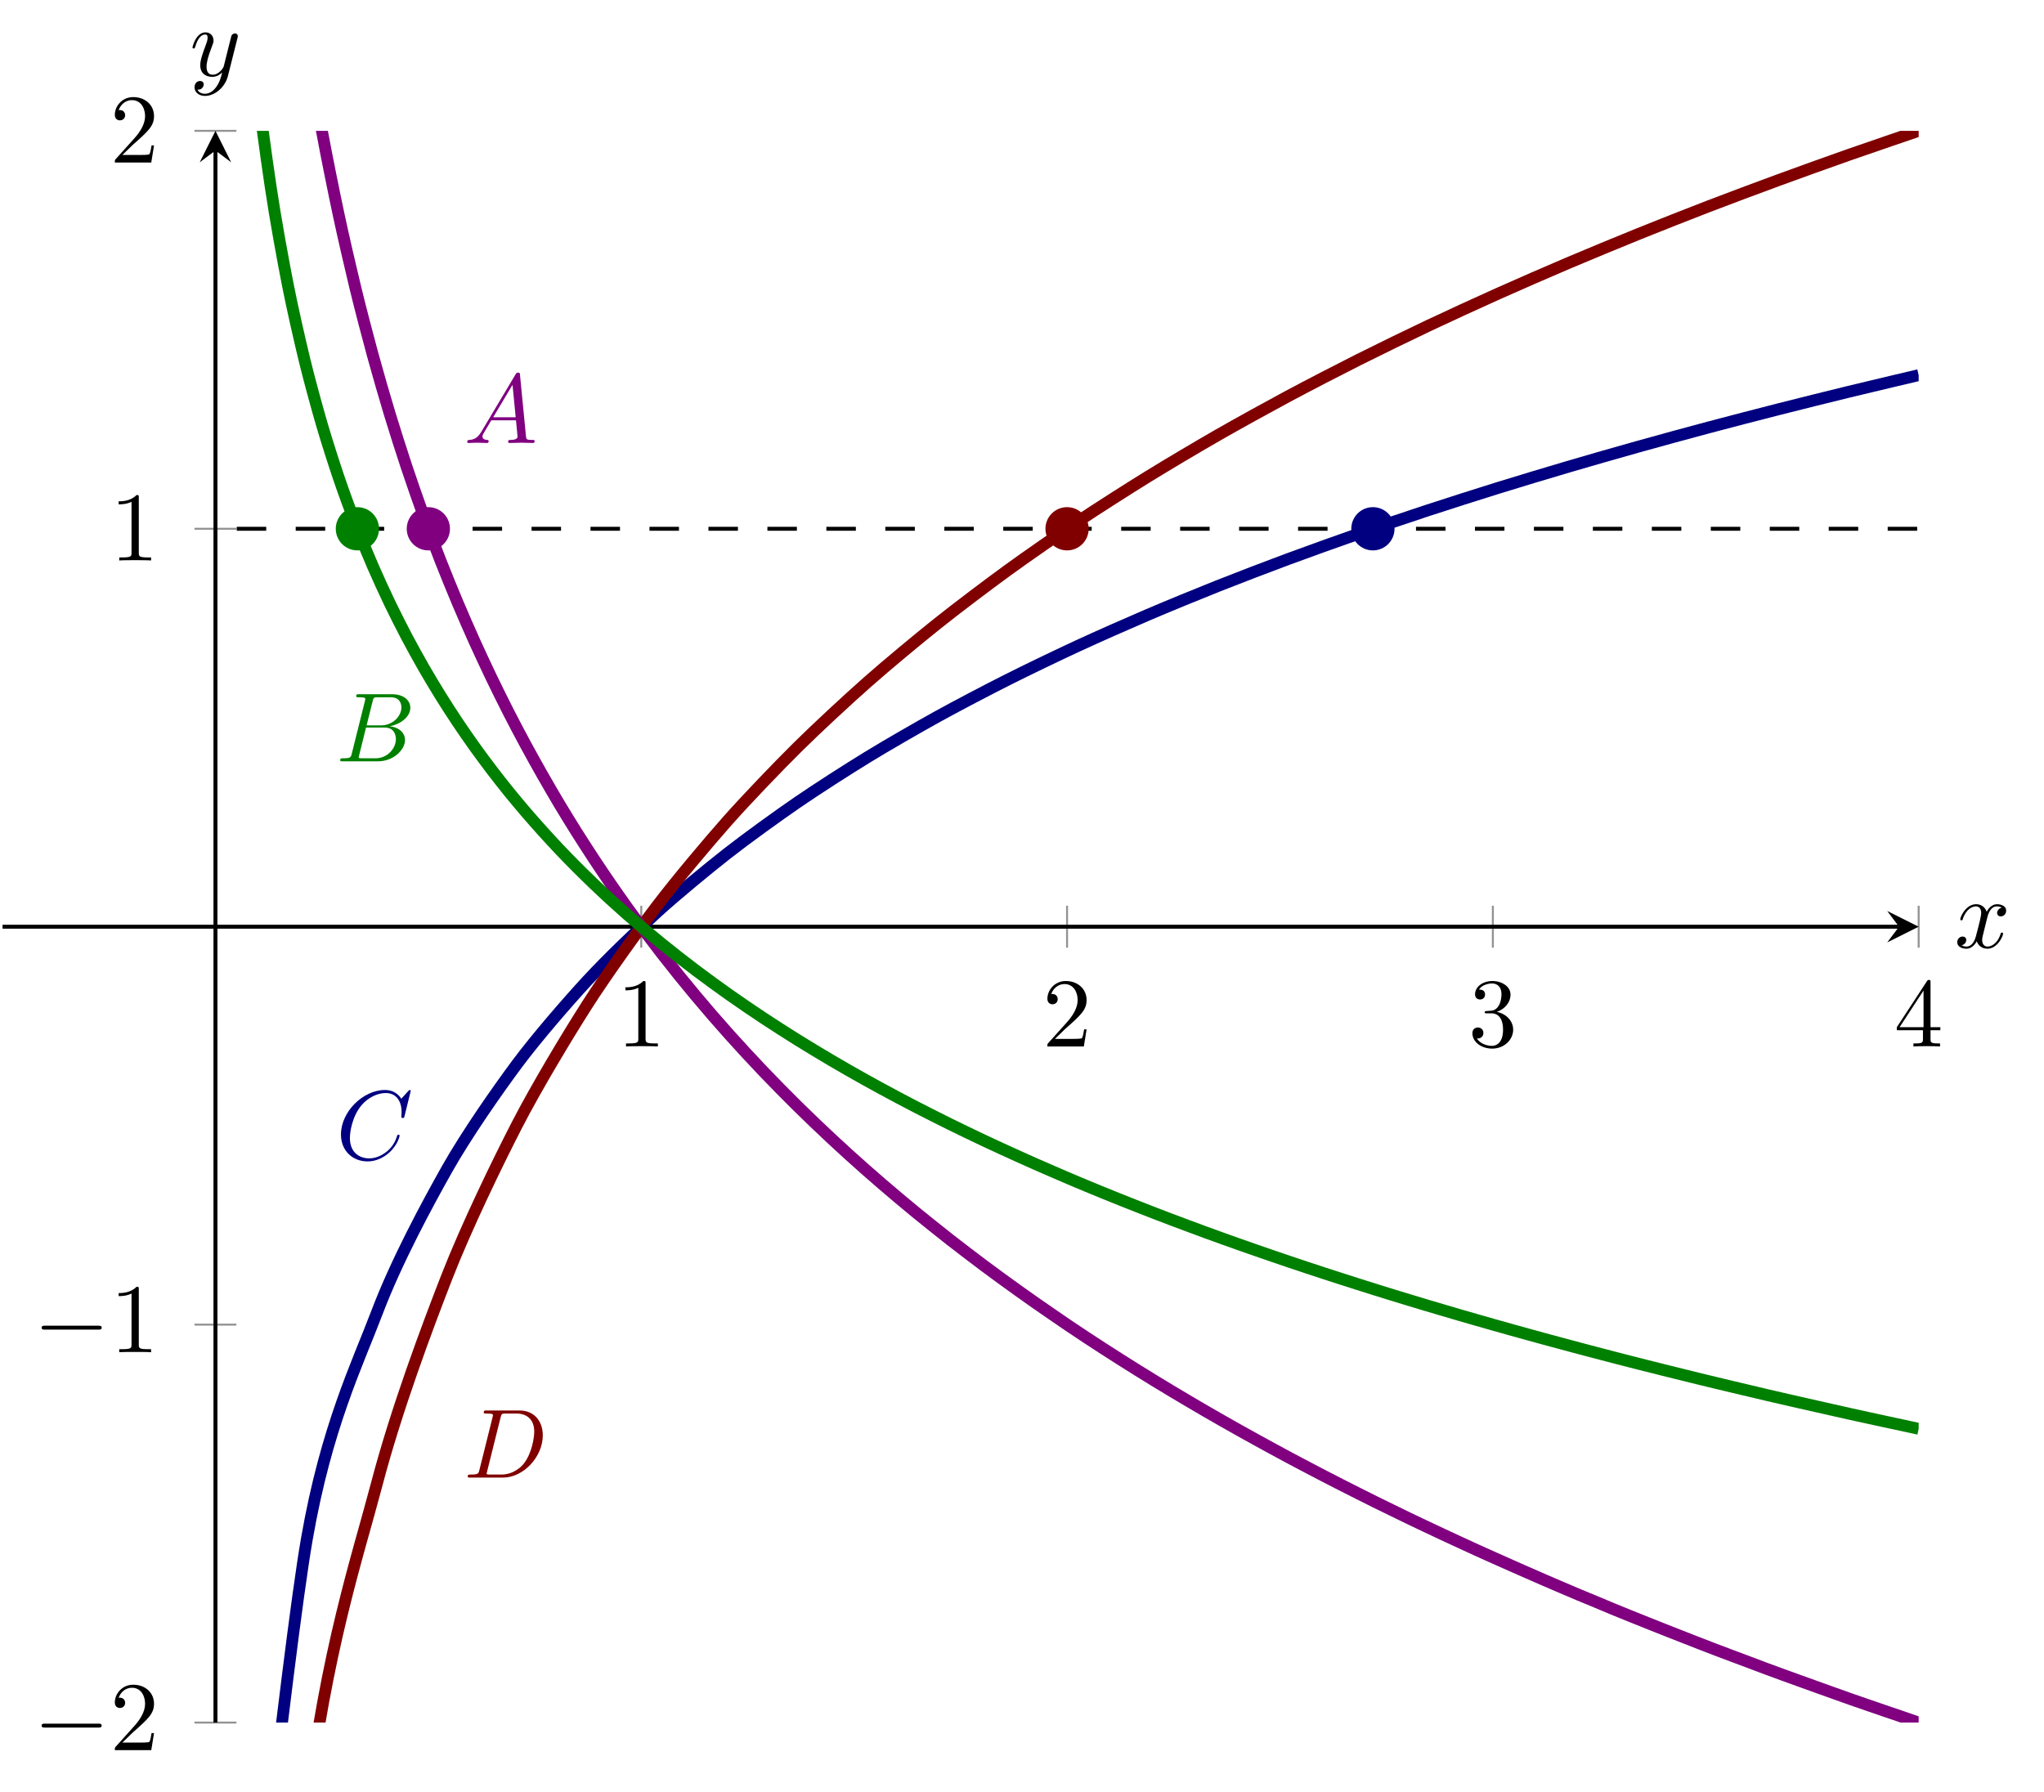 <?xml version="1.0" encoding="UTF-8" standalone="no"?>
<!DOCTYPE svg PUBLIC "-//W3C//DTD SVG 1.1//EN" "http://www.w3.org/Graphics/SVG/1.1/DTD/svg11.dtd">
<svg xmlns="http://www.w3.org/2000/svg" xmlns:xlink="http://www.w3.org/1999/xlink" version="1.1" width="207.234pt" height="181.684pt" viewBox="0 0 207.234 181.684">
<path transform="matrix(1,0,0,-1,.259,268.374)" stroke-width=".199" stroke-linecap="butt" stroke-miterlimit="10" stroke-linejoin="miter" fill="none" stroke="#929292" d="M 64.756 172.283 L 64.756 176.535 M 107.926 172.283 L 107.926 176.535 M 151.097 172.283 L 151.097 176.535 M 194.268 172.283 L 194.268 176.535 "/>
<path transform="matrix(1,0,0,-1,.259,268.374)" stroke-width=".199" stroke-linecap="butt" stroke-miterlimit="10" stroke-linejoin="miter" fill="none" stroke="#929292" d="M 19.459 93.711 L 23.711 93.711 M 19.459 134.06 L 23.711 134.06 M 19.459 214.758 L 23.711 214.758 M 19.459 255.107 L 23.711 255.107 "/>
<path transform="matrix(1,0,0,-1,.259,268.374)" stroke-width=".399" stroke-linecap="butt" stroke-miterlimit="10" stroke-linejoin="miter" fill="none" stroke="#000000" d="M 0 174.409 L 192.275 174.409 "/>
<path transform="matrix(1,0,0,-1,192.534,93.965)" d="M 1.993 0 L -1.196 1.594 L 0 0 L -1.196 -1.594 "/>
<path transform="matrix(1,0,0,-1,.259,268.374)" stroke-width=".399" stroke-linecap="butt" stroke-miterlimit="10" stroke-linejoin="miter" fill="none" stroke="#000000" d="M 21.585 93.711 L 21.585 253.115 "/>
<path transform="matrix(0,-1,-1,-0,21.844,15.259)" d="M 1.993 0 L -1.196 1.594 L 0 0 L -1.196 -1.594 "/>
<symbol id="font_0_1">
<path d="M .205 .64 C .205 .664 .205 .666 .182 .666 C .12 .602 .032 .602 0 .602 L 0 .571 C .02 .571 .079 .571 .131 .597 L .131 .079 C .131 .043 .128 .031 .038 .031 L .006 .031 L .006 0 C .041 .003 .128 .003 .168 .003 C .208 .003 .295 .003 .33 0 L .33 .031 L .298 .031 C .208 .031 .205 .042 .205 .079 L .205 .64 Z "/>
</symbol>
<use xlink:href="#font_0_1" transform="matrix(9.963,0,0,-9.963,63.41,106.107)"/>
<symbol id="font_0_2">
<path d="M .077 .077 L .183 .18 C .339 .318 .399 .372 .399 .472 C .399 .586 .309 .666 .187 .666 C .074 .666 0 .574 0 .485 C 0 .429 .05 .429 .053 .429 C .07 .429 .105 .441 .105 .482 C .105 .508 .087 .534 .052 .534 C .044 .534 .042 .534 .039 .533 C .062 .598 .116 .635 .174 .635 C .265 .635 .308 .554 .308 .472 C .308 .392 .258 .313 .203 .251 L .011 .037 C 0 .026 0 .024 0 0 L .371 0 L .399 .174 L .374 .174 C .369 .144 .362 .1 .352 .085 C .345 .077 .279 .077 .257 .077 L .077 .077 Z "/>
</symbol>
<use xlink:href="#font_0_2" transform="matrix(9.963,0,0,-9.963,106.191,106.107)"/>
<symbol id="font_0_3">
<path d="M .248 .374 C .33 .401 .388 .471 .388 .55 C .388 .632 .3 .688 .204 .688 C .103 .688 .027 .628 .027 .552 C .027 .519 .049 .5 .078 .5 C .109 .5 .129 .522 .129 .551 C .129 .601 .082 .601 .067 .601 C .098 .65 .164 .663 .2 .663 C .241 .663 .296 .641 .296 .551 C .296 .539 .294 .481 .268 .437 C .238 .389 .204 .386 .179 .385 C .171 .384 .147 .382 .14 .382 C .132 .381 .125 .38 .125 .37 C .125 .359 .132 .359 .149 .359 L .193 .359 C .275 .359 .312 .291 .312 .193 C .312 .057 .243 .028 .199 .028 C .156 .028 .081 .045 .046 .104 C .081 .099 .112 .121 .112 .159 C .112 .195 .085 .215 .056 .215 C .032 .215 0 .201 0 .157 C 0 .066 .093 0 .202 0 C .324 0 .415 .091 .415 .193 C .415 .275 .352 .353 .248 .374 Z "/>
</symbol>
<use xlink:href="#font_0_3" transform="matrix(9.963,0,0,-9.963,149.281,106.326)"/>
<symbol id="font_0_4">
<path d="M .266 .165 L .266 .078 C .266 .042 .264 .031 .19 .031 L .169 .031 L .169 0 C .21 .003 .262 .003 .304 .003 C .346 .003 .399 .003 .44 0 L .44 .031 L .419 .031 C .345 .031 .343 .042 .343 .078 L .343 .165 L .443 .165 L .443 .196 L .343 .196 L .343 .651 C .343 .671 .343 .677 .327 .677 C .318 .677 .315 .677 .307 .665 L 0 .196 L 0 .165 L .266 .165 M .272 .196 L .028 .196 L .272 .569 L .272 .196 Z "/>
</symbol>
<use xlink:href="#font_0_4" transform="matrix(9.963,0,0,-9.963,192.312,106.107)"/>
<symbol id="font_1_1">
<path d="M .576 0 C .593 0 .611 0 .611 .02 C .611 .04 .593 .04 .576 .04 L .035 .04 C .018 .04 0 .04 0 .02 C 0 0 .018 0 .035 0 L .576 0 Z "/>
</symbol>
<use xlink:href="#font_1_1" transform="matrix(9.963,0,0,-9.963,4.221,175.169)"/>
<use xlink:href="#font_0_2" transform="matrix(9.963,0,0,-9.963,11.641,177.46)"/>
<use xlink:href="#font_1_1" transform="matrix(9.963,0,0,-9.963,4.221,134.82)"/>
<use xlink:href="#font_0_1" transform="matrix(9.963,0,0,-9.963,12.03,137.111)"/>
<use xlink:href="#font_0_1" transform="matrix(9.963,0,0,-9.963,12.03,56.829)"/>
<use xlink:href="#font_0_2" transform="matrix(9.963,0,0,-9.963,11.641,16.48)"/>
<clipPath id="cp2">
<path transform="matrix(1,0,0,-1,.259,268.374)" d="M 0 93.711 L 194.268 93.711 L 194.268 255.107 L 0 255.107 Z "/>
</clipPath>
<g clip-path="url(#cp2)">
<path transform="matrix(1,0,0,-1,.259,268.374)" stroke-width="1.196" stroke-linecap="butt" stroke-miterlimit="10" stroke-linejoin="miter" fill="none" stroke="#000080" d="M 23.744 53.534 C 23.744 53.534 28.877 100.966 30.849 112.308 C 32.821 123.649 35.982 130.069 37.954 135.274 C 39.926 140.48 43.088 146.325 45.059 149.824 C 47.031 153.323 50.193 157.842 52.164 160.492 C 54.136 163.142 57.298 166.786 59.27 168.923 C 61.241 171.06 64.403 174.102 66.375 175.893 C 68.346 177.685 71.508 180.292 73.48 181.835 C 75.451 183.378 78.613 185.657 80.585 187.012 C 82.557 188.367 85.718 190.392 87.69 191.599 C 89.662 192.807 92.824 194.627 94.795 195.716 C 96.767 196.806 99.929 198.459 101.9 199.452 C 103.872 200.446 107.034 201.965 109.006 202.877 C 110.977 203.79 114.139 205.187 116.111 206.03 C 118.082 206.873 121.244 208.172 123.216 208.955 C 125.187 209.739 128.349 210.948 130.321 211.68 C 132.293 212.412 135.454 213.546 137.426 214.233 C 139.398 214.921 142.56 215.987 144.531 216.635 C 146.503 217.283 149.665 218.29 151.636 218.903 C 153.608 219.515 156.77 220.468 158.742 221.048 C 160.713 221.629 163.875 222.535 165.847 223.087 C 167.818 223.639 170.98 224.502 172.952 225.028 C 174.923 225.553 178.085 226.374 180.057 226.876 C 182.029 227.378 185.19 228.166 187.162 228.646 C 189.134 229.126 194.267 230.337 194.267 230.337 "/>
<path transform="matrix(1,0,0,-1,.259,268.374)" stroke-width="1.196" stroke-linecap="butt" stroke-miterlimit="10" stroke-linejoin="miter" fill="none" stroke="#800000" d="M 23.744 0 C 23.744 0 28.877 68.437 30.849 84.802 C 32.821 101.166 35.982 110.431 37.954 117.942 C 39.926 125.453 43.088 133.887 45.059 138.935 C 47.031 143.984 50.193 150.504 52.164 154.328 C 54.136 158.152 57.298 163.41 59.27 166.493 C 61.241 169.577 64.403 173.966 66.375 176.551 C 68.346 179.136 71.508 182.898 73.48 185.124 C 75.451 187.35 78.613 190.639 80.585 192.593 C 82.557 194.548 85.718 197.47 87.69 199.213 C 89.662 200.955 92.824 203.581 94.795 205.153 C 96.767 206.726 99.929 209.111 101.9 210.544 C 103.872 211.978 107.034 214.169 109.006 215.486 C 110.977 216.803 114.139 218.818 116.111 220.035 C 118.082 221.252 121.244 223.125 123.216 224.256 C 125.187 225.387 128.349 227.131 130.321 228.188 C 132.293 229.244 135.454 230.879 137.426 231.871 C 139.398 232.863 142.56 234.402 144.531 235.336 C 146.503 236.27 149.665 237.721 151.636 238.604 C 153.608 239.488 156.77 240.865 158.742 241.703 C 160.713 242.541 163.875 243.847 165.847 244.645 C 167.818 245.442 170.98 246.69 172.952 247.449 C 174.923 248.207 178.085 249.388 180.057 250.112 C 182.029 250.836 185.19 251.973 187.162 252.666 C 189.134 253.359 194.267 255.107 194.267 255.107 "/>
<path transform="matrix(1,0,0,-1,.259,268.374)" stroke-width="1.196" stroke-linecap="butt" stroke-miterlimit="10" stroke-linejoin="miter" fill="none" stroke="#800080" d="M 23.744 348.794 C 23.744 348.794 24.988 322.347 25.466 314.642 C 25.944 306.938 26.711 298.397 27.189 293.265 C 27.667 288.134 28.433 281.529 28.911 277.658 C 29.389 273.788 30.156 268.481 30.634 265.368 C 31.112 262.255 31.878 257.829 32.356 255.224 C 32.834 252.619 33.601 248.834 34.079 246.593 C 34.557 244.352 35.323 241.039 35.801 239.072 C 36.279 237.106 37.046 234.172 37.524 232.419 C 38.001 230.666 38.768 228.02 39.246 226.439 C 39.724 224.858 40.49 222.462 40.968 221.023 C 41.446 219.583 42.213 217.387 42.691 216.066 C 43.169 214.745 43.935 212.72 44.413 211.499 C 44.891 210.278 45.658 208.401 46.136 207.266 C 46.614 206.131 47.38 204.38 47.858 203.32 C 48.336 202.26 49.103 200.621 49.581 199.626 C 50.059 198.631 50.825 197.086 51.303 196.149 C 51.781 195.211 52.548 193.757 53.026 192.872 C 53.504 191.987 54.27 190.613 54.748 189.773 C 55.226 188.932 55.993 187.613 56.471 186.813 C 56.949 186.013 57.715 184.77 58.193 184.01 C 58.671 183.25 59.438 182.06 59.916 181.334 C 60.393 180.607 61.16 179.469 61.638 178.774 C 62.116 178.078 62.882 176.989 63.36 176.323 C 63.838 175.657 64.605 174.611 65.083 173.971 C 65.561 173.331 66.327 172.327 66.805 171.711 C 67.283 171.096 68.05 170.127 68.528 169.534 C 69.006 168.941 69.772 168.009 70.25 167.437 C 70.728 166.865 71.495 165.964 71.973 165.412 C 72.451 164.859 73.217 163.988 73.695 163.454 C 74.173 162.92 74.94 162.08 75.418 161.563 C 75.896 161.046 76.662 160.23 77.14 159.729 C 77.618 159.228 78.385 158.439 78.863 157.953 C 79.341 157.467 80.107 156.699 80.585 156.227 C 81.063 155.755 81.83 155.011 82.308 154.553 C 82.785 154.095 83.552 153.37 84.03 152.925 C 84.508 152.479 85.274 151.774 85.752 151.34 C 86.23 150.906 86.997 150.221 87.475 149.798 C 87.953 149.376 88.719 148.709 89.197 148.298 C 89.675 147.887 90.442 147.236 90.92 146.834 C 91.398 146.433 92.164 145.795 92.642 145.403 C 93.12 145.012 93.887 144.396 94.365 144.014 C 94.843 143.631 95.609 143.021 96.087 142.648 C 96.565 142.274 97.332 141.686 97.81 141.321 C 98.288 140.956 99.054 140.375 99.532 140.018 C 100.01 139.661 100.777 139.096 101.255 138.748 C 101.733 138.399 102.499 137.847 102.977 137.506 C 103.455 137.164 104.222 136.619 104.7 136.284 C 105.177 135.95 105.944 135.422 106.422 135.094 C 106.9 134.765 107.666 134.238 108.144 133.915 C 108.622 133.592 109.389 133.083 109.867 132.767 C 110.345 132.452 111.111 131.953 111.589 131.644 C 112.067 131.335 112.834 130.844 113.312 130.541 C 113.79 130.237 114.556 129.756 115.034 129.458 C 115.512 129.16 116.279 128.686 116.757 128.393 C 117.235 128.101 118.001 127.637 118.479 127.35 C 118.957 127.063 119.724 126.607 120.202 126.325 C 120.68 126.042 121.446 125.593 121.924 125.315 C 122.402 125.038 123.169 124.597 123.647 124.325 C 124.125 124.052 124.891 123.618 125.369 123.35 C 125.847 123.082 126.614 122.658 127.092 122.394 C 127.57 122.13 128.336 121.709 128.814 121.45 C 129.292 121.19 130.059 120.778 130.536 120.522 C 131.014 120.267 131.781 119.861 132.259 119.61 C 132.737 119.359 133.503 118.958 133.981 118.71 C 134.459 118.463 135.226 118.069 135.704 117.826 C 136.182 117.582 136.948 117.196 137.426 116.955 C 137.904 116.715 138.671 116.329 139.149 116.092 C 139.627 115.856 140.393 115.483 140.871 115.249 C 141.349 115.016 142.116 114.64 142.594 114.41 C 143.072 114.18 143.838 113.817 144.316 113.591 C 144.794 113.365 145.561 113.003 146.039 112.78 C 146.517 112.556 147.283 112.201 147.761 111.981 C 148.239 111.76 149.006 111.407 149.484 111.19 C 149.962 110.973 150.728 110.629 151.206 110.415 C 151.684 110.201 152.451 109.86 152.928 109.649 C 153.406 109.437 154.173 109.1 154.651 108.89 C 155.129 108.68 155.895 108.343 156.373 108.136 C 156.851 107.928 157.618 107.602 158.096 107.397 C 158.574 107.193 159.34 106.863 159.818 106.663 C 160.296 106.462 161.063 106.151 161.541 105.953 C 162.019 105.754 162.785 105.428 163.263 105.23 C 163.741 105.033 164.508 104.721 164.986 104.528 C 165.464 104.335 166.23 104.029 166.708 103.838 C 167.186 103.647 167.953 103.342 168.431 103.152 C 168.909 102.963 169.675 102.662 170.153 102.475 C 170.631 102.287 171.398 101.987 171.876 101.801 C 172.354 101.615 173.12 101.317 173.598 101.135 C 174.076 100.952 174.843 100.665 175.32 100.485 C 175.798 100.306 176.565 100.019 177.043 99.84 C 177.521 99.66 178.287 99.368 178.765 99.19 C 179.243 99.012 180.01 98.731 180.488 98.557 C 180.966 98.383 181.732 98.108 182.21 97.935 C 182.688 97.763 183.455 97.486 183.933 97.314 C 184.411 97.142 185.177 96.867 185.655 96.697 C 186.133 96.526 186.9 96.251 187.378 96.083 C 187.856 95.915 188.622 95.651 189.1 95.486 C 189.578 95.321 190.345 95.056 190.823 94.893 C 191.301 94.73 192.067 94.472 192.545 94.308 C 193.023 94.144 194.268 93.711 194.268 93.711 "/>
<path transform="matrix(1,0,0,-1,.259,268.374)" stroke-width="1.196" stroke-linecap="butt" stroke-miterlimit="10" stroke-linejoin="miter" fill="none" stroke="#008000" d="M 23.744 284.43 C 23.744 284.43 24.988 267.745 25.466 262.884 C 25.944 258.023 26.711 252.633 27.189 249.395 C 27.667 246.158 28.433 241.993 28.911 239.551 C 29.389 237.11 30.156 233.761 30.634 231.797 C 31.112 229.833 31.878 227.041 32.356 225.397 C 32.834 223.753 33.601 221.364 34.079 219.95 C 34.557 218.536 35.323 216.447 35.801 215.206 C 36.279 213.966 37.046 212.114 37.524 211.008 C 38.001 209.902 38.768 208.233 39.246 207.236 C 39.724 206.238 40.49 204.726 40.968 203.818 C 41.446 202.91 42.213 201.525 42.691 200.691 C 43.169 199.858 43.935 198.58 44.413 197.81 C 44.891 197.039 45.658 195.855 46.136 195.139 C 46.614 194.423 47.38 193.318 47.858 192.649 C 48.336 191.98 49.103 190.947 49.581 190.319 C 50.059 189.691 50.825 188.716 51.303 188.125 C 51.781 187.534 52.548 186.616 53.026 186.058 C 53.504 185.499 54.27 184.632 54.748 184.102 C 55.226 183.572 55.993 182.739 56.471 182.235 C 56.949 181.73 57.715 180.946 58.193 180.466 C 58.671 179.986 59.438 179.236 59.916 178.778 C 60.393 178.319 61.16 177.601 61.638 177.163 C 62.116 176.724 62.882 176.037 63.36 175.616 C 63.838 175.196 64.605 174.536 65.083 174.133 C 65.561 173.729 66.327 173.095 66.805 172.707 C 67.283 172.319 68.05 171.708 68.528 171.334 C 69.006 170.959 69.772 170.371 70.25 170.01 C 70.728 169.649 71.495 169.081 71.973 168.733 C 72.451 168.384 73.217 167.834 73.695 167.498 C 74.173 167.161 74.94 166.63 75.418 166.304 C 75.896 165.978 76.662 165.463 77.14 165.147 C 77.618 164.832 78.385 164.333 78.863 164.027 C 79.341 163.72 80.107 163.235 80.585 162.938 C 81.063 162.64 81.83 162.171 82.308 161.882 C 82.785 161.593 83.552 161.136 84.03 160.854 C 84.508 160.573 85.274 160.128 85.752 159.855 C 86.23 159.581 86.997 159.148 87.475 158.882 C 87.953 158.615 88.719 158.195 89.197 157.935 C 89.675 157.676 90.442 157.265 90.92 157.012 C 91.398 156.759 92.164 156.356 92.642 156.109 C 93.12 155.862 93.887 155.473 94.365 155.232 C 94.843 154.991 95.609 154.606 96.087 154.371 C 96.565 154.135 97.332 153.764 97.81 153.533 C 98.288 153.303 99.054 152.937 99.532 152.711 C 100.01 152.486 100.777 152.13 101.255 151.91 C 101.733 151.69 102.499 151.342 102.977 151.126 C 103.455 150.911 104.222 150.567 104.7 150.355 C 105.177 150.144 105.944 149.812 106.422 149.604 C 106.9 149.397 107.666 149.064 108.144 148.861 C 108.622 148.657 109.389 148.336 109.867 148.137 C 110.345 147.938 111.111 147.623 111.589 147.428 C 112.067 147.233 112.834 146.923 113.312 146.732 C 113.79 146.54 114.556 146.237 115.034 146.049 C 115.512 145.861 116.279 145.561 116.757 145.377 C 117.235 145.192 118.001 144.899 118.479 144.718 C 118.957 144.537 119.724 144.25 120.202 144.072 C 120.68 143.894 121.446 143.61 121.924 143.435 C 122.402 143.26 123.169 142.982 123.647 142.81 C 124.125 142.638 124.891 142.364 125.369 142.195 C 125.847 142.026 126.614 141.758 127.092 141.592 C 127.57 141.426 128.336 141.16 128.814 140.996 C 129.292 140.832 130.059 140.572 130.536 140.411 C 131.014 140.25 131.781 139.994 132.259 139.835 C 132.737 139.677 133.503 139.424 133.981 139.268 C 134.459 139.112 135.226 138.863 135.704 138.71 C 136.182 138.556 136.948 138.312 137.426 138.161 C 137.904 138.009 138.671 137.767 139.149 137.617 C 139.627 137.468 140.393 137.229 140.871 137.082 C 141.349 136.935 142.116 136.702 142.594 136.557 C 143.072 136.412 143.838 136.18 144.316 136.037 C 144.794 135.895 145.561 135.669 146.039 135.528 C 146.517 135.387 147.283 135.161 147.761 135.021 C 148.239 134.882 149.006 134.661 149.484 134.524 C 149.962 134.387 150.728 134.168 151.206 134.033 C 151.684 133.898 152.451 133.683 152.928 133.549 C 153.406 133.415 154.173 133.203 154.651 133.07 C 155.129 132.938 155.895 132.727 156.373 132.597 C 156.851 132.467 157.618 132.26 158.096 132.132 C 158.574 132.003 159.34 131.798 159.818 131.671 C 160.296 131.544 161.063 131.342 161.541 131.216 C 162.019 131.091 162.785 130.889 163.263 130.765 C 163.741 130.64 164.508 130.444 164.986 130.321 C 165.464 130.199 166.23 130.005 166.708 129.884 C 167.186 129.763 167.953 129.571 168.431 129.452 C 168.909 129.332 169.675 129.143 170.153 129.025 C 170.631 128.906 171.398 128.716 171.876 128.599 C 172.354 128.482 173.12 128.297 173.598 128.181 C 174.076 128.066 174.843 127.883 175.32 127.769 C 175.798 127.655 176.565 127.474 177.043 127.361 C 177.521 127.247 178.287 127.064 178.765 126.952 C 179.243 126.84 180.01 126.663 180.488 126.553 C 180.966 126.443 181.732 126.268 182.21 126.159 C 182.688 126.051 183.455 125.876 183.933 125.769 C 184.411 125.661 185.177 125.49 185.655 125.382 C 186.133 125.274 186.9 125.099 187.378 124.993 C 187.856 124.886 188.622 124.72 189.1 124.616 C 189.578 124.512 190.345 124.344 190.823 124.241 C 191.301 124.138 192.067 123.975 192.545 123.872 C 193.023 123.768 194.268 123.496 194.268 123.496 "/>
<path transform="matrix(1,0,0,-1,.259,268.374)" stroke-width=".399" stroke-linecap="butt" stroke-dasharray="2.989,2.989" stroke-miterlimit="10" stroke-linejoin="miter" fill="none" stroke="#000000" d="M 23.744 214.758 L 30.849 214.758 L 37.954 214.758 L 45.059 214.758 L 52.164 214.758 L 59.27 214.758 L 66.375 214.758 L 73.48 214.758 L 80.585 214.758 L 87.69 214.758 L 94.795 214.758 L 101.9 214.758 L 109.006 214.758 L 116.111 214.758 L 123.216 214.758 L 130.321 214.758 L 137.426 214.758 L 144.531 214.758 L 151.636 214.758 L 158.742 214.758 L 165.847 214.758 L 172.952 214.758 L 180.057 214.758 L 187.162 214.758 L 194.267 214.758 "/>
<symbol id="font_3_1">
<path d="M .144 .115 C .104 .048 .065 .034 .021 .031 C .009 .03 0 .03 0 .011 C 0 .005 .005 0 .013 0 C .04 0 .071 .003 .099 .003 C .132 .003 .167 0 .199 0 C .205 0 .218 0 .218 .019 C .218 .03 .209 .031 .202 .031 C .179 .033 .155 .041 .155 .066 C .155 .078 .161 .089 .169 .103 L .245 .231 L .496 .231 C .498 .21 .512 .074 .512 .064 C .512 .034 .46 .031 .44 .031 C .426 .031 .416 .031 .416 .011 C .416 0 .428 0 .43 0 C .471 0 .514 .003 .555 .003 C .58 .003 .643 0 .668 0 C .674 0 .686 0 .686 .02 C .686 .031 .676 .031 .663 .031 C .601 .031 .601 .038 .598 .067 L .537 .692 C .535 .712 .535 .716 .518 .716 C .502 .716 .498 .709 .492 .699 L .144 .115 M .264 .262 L .461 .592 L .493 .262 L .264 .262 Z "/>
</symbol>
<use xlink:href="#font_3_1" transform="matrix(9.963,0,0,-9.963,47.371,44.918)" fill="#800080"/>
<symbol id="font_3_2">
<path d="M .118 .078 C .108 .039 .106 .031 .027 .031 C .01 .031 0 .031 0 .011 C 0 0 .009 0 .027 0 L .384 0 C .542 0 .66 .118 .66 .216 C .66 .288 .602 .346 .505 .357 C .609 .376 .714 .45 .714 .545 C .714 .619 .648 .683 .528 .683 L .192 .683 C .173 .683 .163 .683 .163 .663 C .163 .652 .172 .652 .191 .652 C .193 .652 .212 .652 .229 .65 C .247 .648 .256 .647 .256 .634 C .256 .63 .255 .627 .252 .615 L .118 .078 M .269 .366 L .331 .614 C .34 .649 .342 .652 .385 .652 L .514 .652 C .602 .652 .623 .593 .623 .549 C .623 .461 .537 .366 .415 .366 L .269 .366 M .224 .031 C .21 .031 .208 .031 .202 .032 C .192 .033 .189 .034 .189 .042 C .189 .045 .189 .047 .194 .065 L .263 .344 L .452 .344 C .548 .344 .567 .27 .567 .227 C .567 .128 .478 .031 .36 .031 L .224 .031 Z "/>
</symbol>
<use xlink:href="#font_3_2" transform="matrix(9.963,0,0,-9.963,34.489,77.197)" fill="#008000"/>
<symbol id="font_3_3">
<path d="M .71 .717 C .71 .72 .708 .727 .699 .727 C .696 .727 .695 .726 .684 .715 L .614 .638 C .605 .652 .559 .727 .448 .727 C .225 .727 0 .506 0 .274 C 0 .109 .118 0 .271 0 C .358 0 .434 .04 .487 .086 C .58 .168 .597 .259 .597 .262 C .597 .272 .587 .272 .585 .272 C .579 .272 .574 .27 .572 .262 C .563 .233 .54 .162 .471 .104 C .402 .048 .339 .031 .287 .031 C .197 .031 .091 .083 .091 .239 C .091 .296 .112 .458 .212 .575 C .273 .646 .367 .696 .456 .696 C .558 .696 .617 .619 .617 .503 C .617 .463 .614 .462 .614 .452 C .614 .442 .625 .442 .629 .442 C .642 .442 .642 .444 .647 .462 L .71 .717 Z "/>
</symbol>
<use xlink:href="#font_3_3" transform="matrix(9.963,0,0,-9.963,34.569,117.764)" fill="#000080"/>
<symbol id="font_3_4">
<path d="M .119 .078 C .109 .039 .107 .031 .028 .031 C .011 .031 0 .031 0 .012 C 0 0 .009 0 .028 0 L .359 0 C .567 0 .764 .211 .764 .43 C .764 .571 .679 .683 .529 .683 L .193 .683 C .174 .683 .163 .683 .163 .664 C .163 .652 .172 .652 .192 .652 C .205 .652 .223 .651 .235 .65 C .251 .648 .257 .645 .257 .634 C .257 .63 .256 .627 .253 .615 L .119 .078 M .335 .614 C .344 .649 .346 .652 .389 .652 L .496 .652 C .594 .652 .677 .599 .677 .467 C .677 .418 .657 .254 .572 .144 C .543 .107 .464 .031 .341 .031 L .228 .031 C .214 .031 .212 .031 .206 .032 C .196 .033 .193 .034 .193 .042 C .193 .045 .193 .047 .198 .065 L .335 .614 Z "/>
</symbol>
<use xlink:href="#font_3_4" transform="matrix(9.963,0,0,-9.963,47.42,149.824)" fill="#800000"/>
</g>
<path transform="matrix(1,0,0,-1,.259,268.374)" d="M 140.928 214.758 C 140.928 215.858 140.036 216.751 138.935 216.751 C 137.835 216.751 136.943 215.858 136.943 214.758 C 136.943 213.658 137.835 212.765 138.935 212.765 C 140.036 212.765 140.928 213.658 140.928 214.758 Z M 138.935 214.758 " fill="#000080"/>
<path transform="matrix(1,0,0,-1,.259,268.374)" stroke-width=".399" stroke-linecap="butt" stroke-miterlimit="10" stroke-linejoin="miter" fill="none" stroke="#000080" d="M 140.928 214.758 C 140.928 215.858 140.036 216.751 138.935 216.751 C 137.835 216.751 136.943 215.858 136.943 214.758 C 136.943 213.658 137.835 212.765 138.935 212.765 C 140.036 212.765 140.928 213.658 140.928 214.758 Z M 138.935 214.758 "/>
<path transform="matrix(1,0,0,-1,.259,268.374)" d="M 109.919 214.758 C 109.919 215.858 109.027 216.751 107.926 216.751 C 106.826 216.751 105.934 215.858 105.934 214.758 C 105.934 213.658 106.826 212.765 107.926 212.765 C 109.027 212.765 109.919 213.658 109.919 214.758 Z M 107.926 214.758 " fill="#800000"/>
<path transform="matrix(1,0,0,-1,.259,268.374)" stroke-width=".399" stroke-linecap="butt" stroke-miterlimit="10" stroke-linejoin="miter" fill="none" stroke="#800000" d="M 109.919 214.758 C 109.919 215.858 109.027 216.751 107.926 216.751 C 106.826 216.751 105.934 215.858 105.934 214.758 C 105.934 213.658 106.826 212.765 107.926 212.765 C 109.027 212.765 109.919 213.658 109.919 214.758 Z M 107.926 214.758 "/>
<path transform="matrix(1,0,0,-1,.259,268.374)" d="M 45.163 214.758 C 45.163 215.858 44.271 216.751 43.171 216.751 C 42.07 216.751 41.178 215.858 41.178 214.758 C 41.178 213.658 42.07 212.765 43.171 212.765 C 44.271 212.765 45.163 213.658 45.163 214.758 Z M 43.171 214.758 " fill="#800080"/>
<path transform="matrix(1,0,0,-1,.259,268.374)" stroke-width=".399" stroke-linecap="butt" stroke-miterlimit="10" stroke-linejoin="miter" fill="none" stroke="#800080" d="M 45.163 214.758 C 45.163 215.858 44.271 216.751 43.171 216.751 C 42.07 216.751 41.178 215.858 41.178 214.758 C 41.178 213.658 42.07 212.765 43.171 212.765 C 44.271 212.765 45.163 213.658 45.163 214.758 Z M 43.171 214.758 "/>
<path transform="matrix(1,0,0,-1,.259,268.374)" d="M 37.968 214.758 C 37.968 215.858 37.076 216.751 35.975 216.751 C 34.875 216.751 33.983 215.858 33.983 214.758 C 33.983 213.658 34.875 212.765 35.975 212.765 C 37.076 212.765 37.968 213.658 37.968 214.758 Z M 35.975 214.758 " fill="#008000"/>
<path transform="matrix(1,0,0,-1,.259,268.374)" stroke-width=".399" stroke-linecap="butt" stroke-miterlimit="10" stroke-linejoin="miter" fill="none" stroke="#008000" d="M 37.968 214.758 C 37.968 215.858 37.076 216.751 35.975 216.751 C 34.875 216.751 33.983 215.858 33.983 214.758 C 33.983 213.658 34.875 212.765 35.975 212.765 C 37.076 212.765 37.968 213.658 37.968 214.758 Z M 35.975 214.758 "/>
<symbol id="font_3_5">
<path d="M .305 .313 C .311 .339 .334 .431 .404 .431 C .409 .431 .433 .431 .454 .418 C .426 .413 .406 .388 .406 .364 C .406 .348 .417 .329 .444 .329 C .466 .329 .498 .347 .498 .387 C .498 .439 .439 .453 .405 .453 C .347 .453 .312 .4 .3 .377 C .275 .443 .221 .453 .192 .453 C .088 .453 .031 .324 .031 .299 C .031 .289 .041 .289 .043 .289 C .051 .289 .054 .291 .056 .3 C .09 .406 .156 .431 .19 .431 C .209 .431 .244 .422 .244 .364 C .244 .333 .227 .266 .19 .126 C .174 .064 .139 .022 .095 .022 C .089 .022 .066 .022 .045 .035 C .07 .04 .092 .061 .092 .089 C .092 .116 .07 .124 .055 .124 C .025 .124 0 .098 0 .066 C 0 .02 .05 0 .094 0 C .16 0 .196 .07 .199 .076 C .211 .039 .247 0 .307 0 C .41 0 .467 .129 .467 .154 C .467 .164 .458 .164 .455 .164 C .446 .164 .444 .16 .442 .153 C .409 .046 .341 .022 .309 .022 C .27 .022 .254 .054 .254 .088 C .254 .11 .26 .132 .271 .176 L .305 .313 Z "/>
</symbol>
<use xlink:href="#font_3_5" transform="matrix(9.963,0,0,-9.963,198.435,96.197)"/>
<symbol id="font_3_6">
<path d="M .457 .586 C .461 .6 .461 .602 .461 .609 C .461 .627 .447 .636 .432 .636 C .422 .636 .406 .63 .397 .615 C .395 .61 .387 .579 .383 .561 C .376 .535 .369 .508 .363 .481 L .318 .301 C .314 .286 .271 .216 .205 .216 C .154 .216 .143 .26 .143 .297 C .143 .343 .16 .405 .194 .493 C .21 .534 .214 .545 .214 .565 C .214 .61 .182 .647 .132 .647 C .037 .647 0 .502 0 .493 C 0 .483 .01 .483 .012 .483 C .022 .483 .023 .485 .028 .501 C .055 .595 .095 .625 .129 .625 C .137 .625 .154 .625 .154 .593 C .154 .568 .144 .542 .137 .523 C .097 .417 .079 .36 .079 .313 C .079 .224 .142 .194 .201 .194 C .24 .194 .274 .211 .302 .239 C .289 .187 .277 .138 .237 .085 C .211 .051 .173 .022 .127 .022 C .113 .022 .068 .025 .051 .064 C .067 .064 .08 .064 .094 .076 C .104 .085 .114 .098 .114 .117 C .114 .148 .087 .152 .077 .152 C .054 .152 .021 .136 .021 .087 C .021 .037 .065 0 .127 0 C .23 0 .333 .091 .361 .204 L .457 .586 Z "/>
</symbol>
<use xlink:href="#font_3_6" transform="matrix(9.963,0,0,-9.963,19.516,9.726)"/>
</svg>
